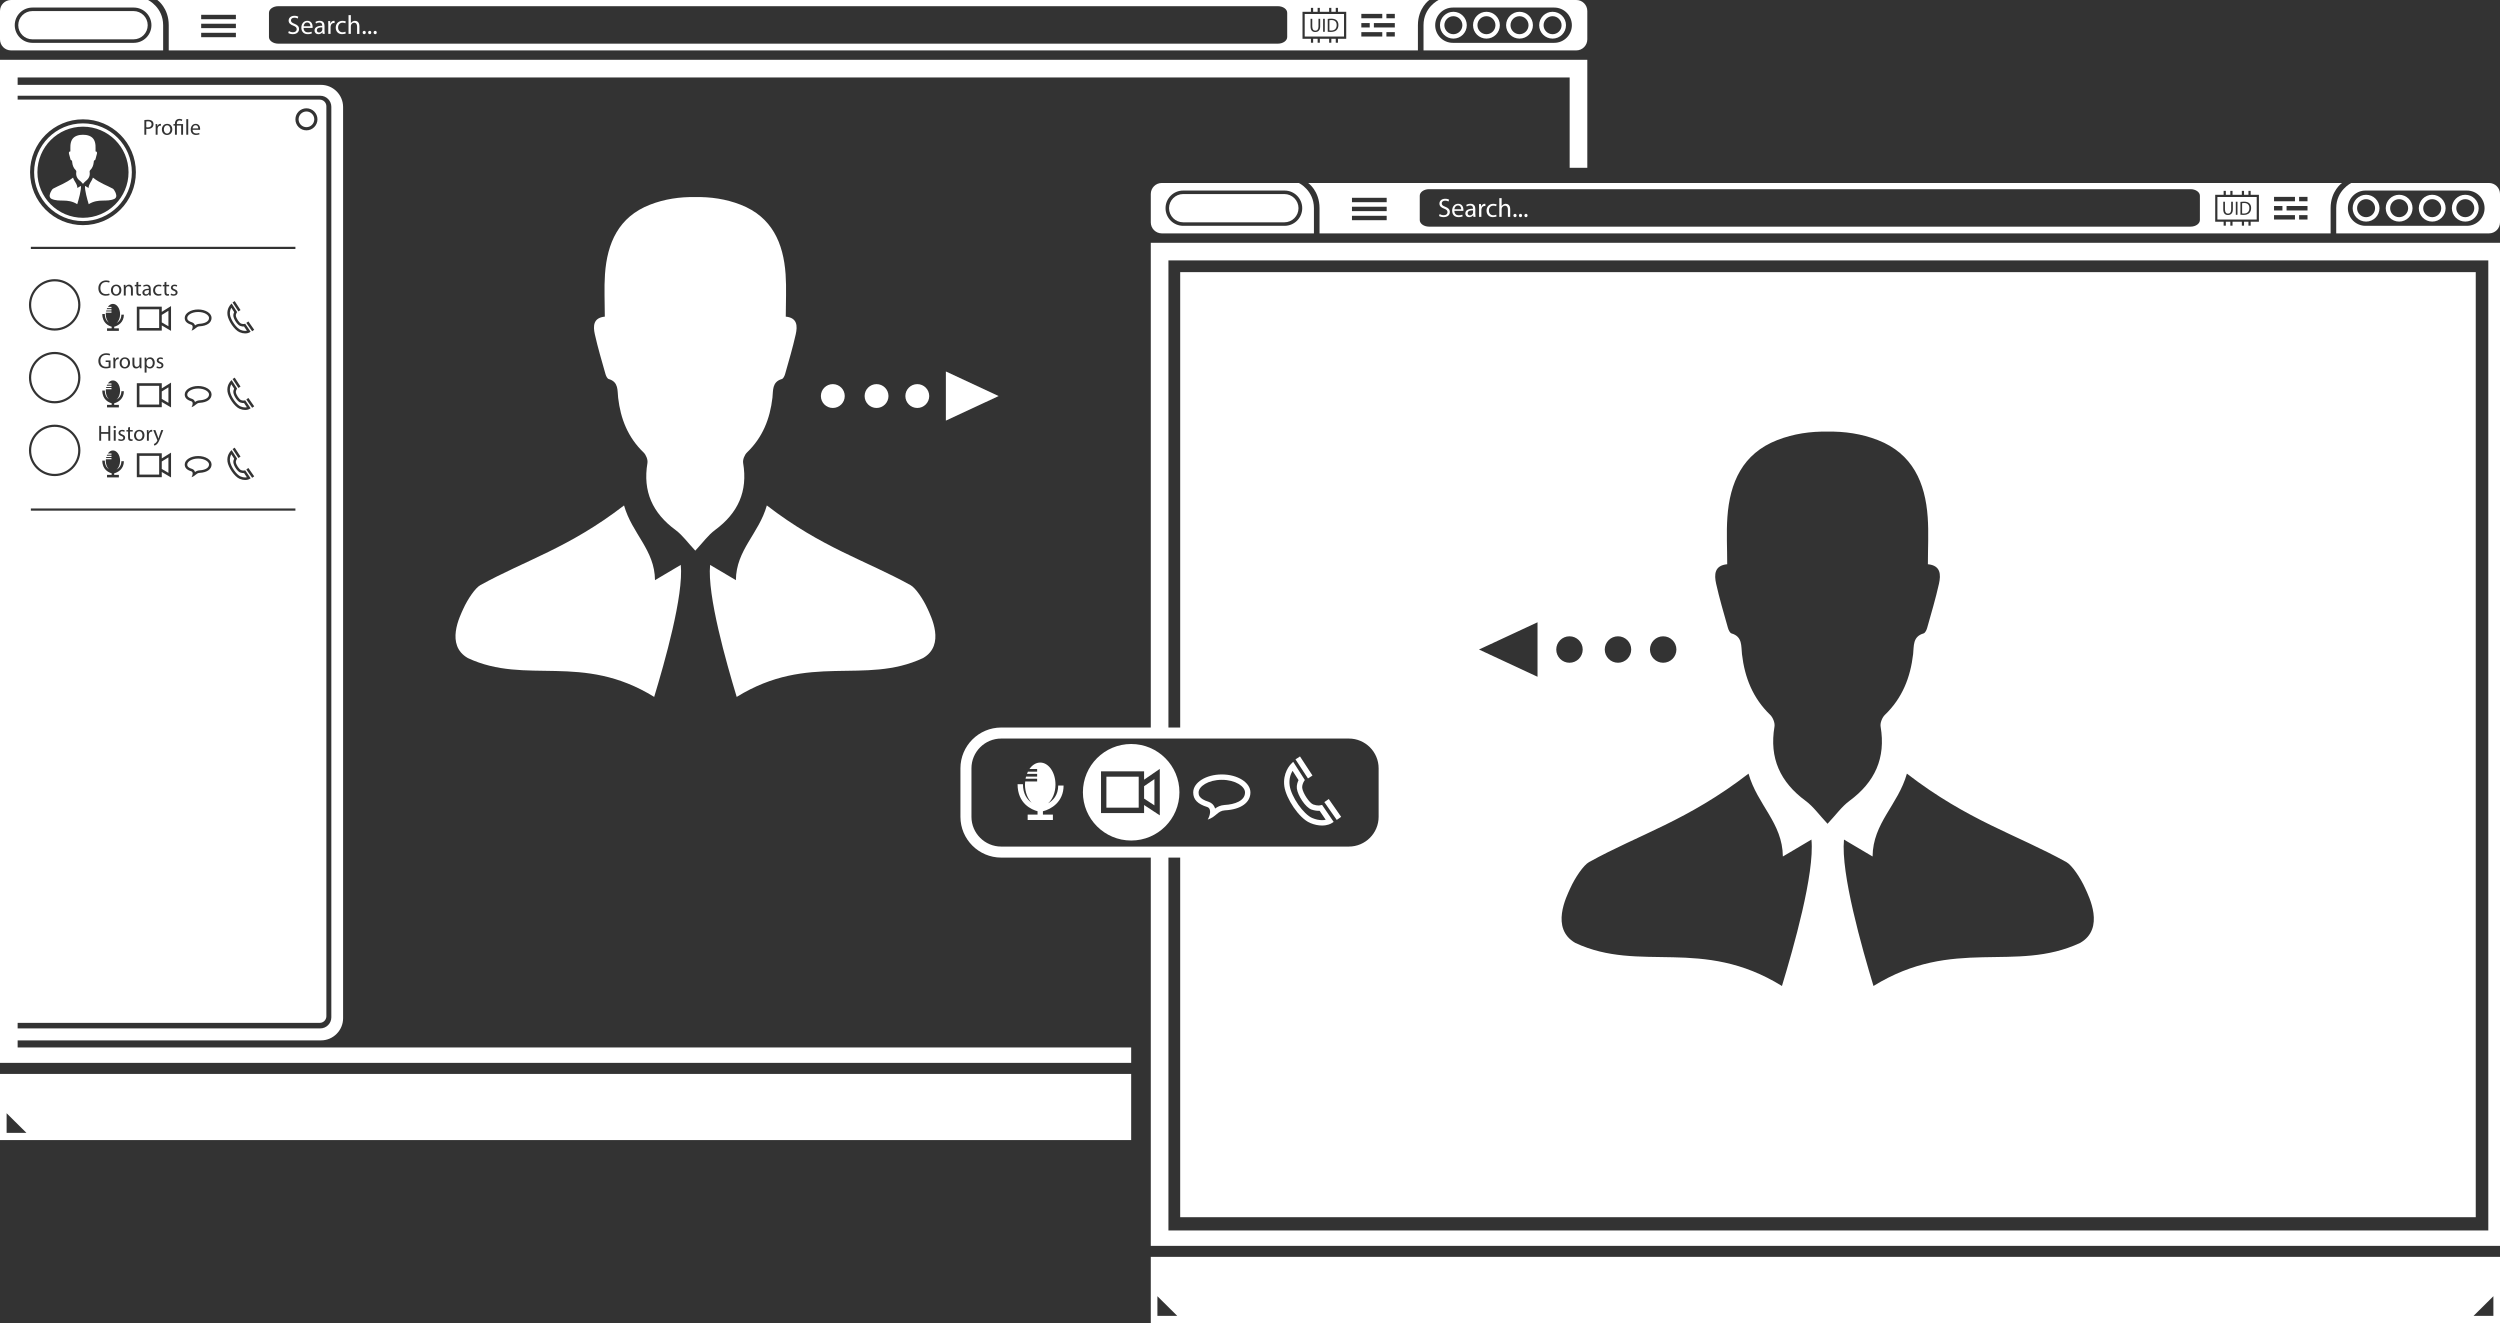<?xml version="1.0" encoding="utf-8"?>
<!-- Generator: Adobe Illustrator 16.0.0, SVG Export Plug-In . SVG Version: 6.00 Build 0)  -->
<!DOCTYPE svg PUBLIC "-//W3C//DTD SVG 1.1//EN" "http://www.w3.org/Graphics/SVG/1.1/DTD/svg11.dtd">
<svg version="1.1" id="Layer_2" xmlns="http://www.w3.org/2000/svg" xmlns:xlink="http://www.w3.org/1999/xlink" x="0px" y="0px"
	 width="100%" height="100%" viewBox="0 0 1134 600.125" enable-background="new 0 0 1134 600.125" xml:space="preserve">
<rect x="0" y="0" width="1134" height="600.125" fill="#333333" stroke="none"/>
<g>
	<path fill="#FFFFFF" d="M132.889,14.631c-0.72,0-1.403-0.24-1.871-0.528l-0.264,0.875c0.432,0.288,1.283,0.516,2.063,0.516
		c1.907,0,2.831-1.08,2.831-2.327c0-1.187-0.696-1.847-2.063-2.375c-1.115-0.432-1.607-0.804-1.607-1.559
		c0-0.552,0.42-1.211,1.523-1.211c0.732,0,1.271,0.24,1.535,0.384l0.288-0.852c-0.36-0.204-0.959-0.396-1.787-0.396
		c-1.571,0-2.614,0.936-2.614,2.195c0,1.139,0.815,1.823,2.135,2.291c1.091,0.42,1.523,0.852,1.523,1.607
		C134.58,14.068,133.956,14.631,132.889,14.631z"/>
	<path fill="#FFFFFF" d="M139.548,15.495c0.924,0,1.559-0.192,1.931-0.36l-0.18-0.756c-0.396,0.168-0.852,0.3-1.607,0.3
		c-1.055,0-1.967-0.587-1.991-2.015h4.078c0.012-0.108,0.036-0.276,0.036-0.492c0-1.067-0.504-2.734-2.399-2.734
		c-1.691,0-2.723,1.379-2.723,3.13S137.761,15.495,139.548,15.495z M139.332,10.194c1.188,0,1.475,1.043,1.463,1.715h-3.083
		C137.797,11.177,138.265,10.194,139.332,10.194z"/>
	<path fill="#FFFFFF" d="M142.67,13.84c0,0.839,0.6,1.667,1.775,1.667c0.828,0,1.451-0.408,1.775-0.863h0.036l0.084,0.731h0.959
		c-0.072-0.396-0.096-0.888-0.096-1.391v-2.171c0-1.164-0.432-2.375-2.207-2.375c-0.732,0-1.427,0.204-1.907,0.516l0.24,0.695
		c0.408-0.264,0.971-0.432,1.511-0.432c1.187,0,1.319,0.864,1.319,1.343v0.12C143.917,11.669,142.67,12.437,142.67,13.84z
		 M146.184,12.413v1.007c0,0.108-0.024,0.228-0.06,0.336c-0.168,0.492-0.648,0.972-1.403,0.972c-0.54,0-0.996-0.324-0.996-1.008
		C143.725,12.593,145.032,12.389,146.184,12.413z"/>
	<path fill="#FFFFFF" d="M148.909,15.375h1.043v-3.094c0-0.18,0.024-0.348,0.048-0.492c0.144-0.792,0.672-1.355,1.416-1.355
		c0.144,0,0.251,0.012,0.359,0.036V9.474c-0.096-0.024-0.18-0.036-0.3-0.036c-0.708,0-1.343,0.492-1.607,1.271h-0.048l-0.036-1.139
		h-0.923c0.036,0.54,0.048,1.127,0.048,1.811V15.375z"/>
	<path fill="#FFFFFF" d="M155.184,15.495c0.78,0,1.391-0.192,1.667-0.336l-0.18-0.792c-0.3,0.132-0.696,0.288-1.295,0.288
		c-1.151,0-2.015-0.828-2.015-2.171c0-1.211,0.72-2.194,2.051-2.194c0.576,0,0.971,0.132,1.223,0.275l0.24-0.815
		c-0.288-0.144-0.839-0.3-1.463-0.3c-1.895,0-3.119,1.295-3.119,3.083C152.293,14.308,153.433,15.495,155.184,15.495z"/>
	<path fill="#FFFFFF" d="M159.145,11.873c0-0.204,0.012-0.36,0.072-0.504c0.192-0.576,0.731-1.055,1.415-1.055
		c0.996,0,1.343,0.792,1.343,1.727v3.334h1.056v-3.454c0-2.003-1.248-2.482-2.027-2.482c-0.396,0-0.768,0.12-1.08,0.3
		c-0.324,0.18-0.587,0.443-0.755,0.743h-0.024V6.86h-1.056v8.515h1.056V11.873z"/>
	<path fill="#FFFFFF" d="M165.205,15.507c0.444,0,0.72-0.324,0.72-0.755c0-0.444-0.288-0.756-0.708-0.756s-0.72,0.312-0.72,0.756
		C164.497,15.183,164.785,15.507,165.205,15.507z"/>
	<path fill="#FFFFFF" d="M167.688,15.507c0.444,0,0.72-0.324,0.72-0.755c0-0.444-0.288-0.756-0.708-0.756s-0.72,0.312-0.72,0.756
		C166.981,15.183,167.269,15.507,167.688,15.507z"/>
	<path fill="#FFFFFF" d="M170.172,15.507c0.444,0,0.72-0.324,0.72-0.755c0-0.444-0.288-0.756-0.708-0.756s-0.72,0.312-0.72,0.756
		C169.465,15.183,169.753,15.507,170.172,15.507z"/>
	<path fill="#FFFFFF" d="M654.889,97.631c-0.72,0-1.403-0.24-1.871-0.528l-0.264,0.875c0.432,0.288,1.283,0.516,2.063,0.516
		c1.907,0,2.83-1.08,2.83-2.327c0-1.187-0.695-1.847-2.063-2.375c-1.115-0.432-1.607-0.804-1.607-1.559
		c0-0.552,0.42-1.211,1.523-1.211c0.732,0,1.271,0.24,1.535,0.384l0.288-0.852c-0.36-0.204-0.96-0.396-1.787-0.396
		c-1.571,0-2.614,0.936-2.614,2.195c0,1.139,0.815,1.823,2.135,2.291c1.092,0.42,1.523,0.852,1.523,1.607
		C656.58,97.068,655.956,97.631,654.889,97.631z"/>
	<path fill="#FFFFFF" d="M661.548,98.495c0.924,0,1.56-0.192,1.931-0.36l-0.18-0.756c-0.396,0.168-0.852,0.3-1.607,0.3
		c-1.055,0-1.967-0.587-1.99-2.015h4.078c0.012-0.108,0.035-0.276,0.035-0.492c0-1.067-0.504-2.734-2.398-2.734
		c-1.691,0-2.723,1.379-2.723,3.13S659.761,98.495,661.548,98.495z M661.332,93.194c1.188,0,1.475,1.043,1.463,1.715h-3.082
		C659.797,94.177,660.265,93.194,661.332,93.194z"/>
	<path fill="#FFFFFF" d="M664.67,96.84c0,0.839,0.6,1.667,1.775,1.667c0.827,0,1.451-0.408,1.774-0.863h0.036l0.084,0.731h0.959
		c-0.072-0.396-0.096-0.888-0.096-1.391v-2.171c0-1.164-0.432-2.375-2.207-2.375c-0.731,0-1.427,0.204-1.906,0.516l0.24,0.695
		c0.407-0.264,0.971-0.432,1.511-0.432c1.187,0,1.319,0.864,1.319,1.343v0.12C665.917,94.669,664.67,95.437,664.67,96.84z
		 M668.184,95.413v1.007c0,0.108-0.023,0.228-0.06,0.336c-0.168,0.492-0.647,0.972-1.403,0.972c-0.539,0-0.996-0.324-0.996-1.008
		C665.725,95.593,667.032,95.389,668.184,95.413z"/>
	<path fill="#FFFFFF" d="M670.909,98.375h1.044v-3.094c0-0.18,0.023-0.348,0.047-0.492c0.145-0.792,0.672-1.355,1.416-1.355
		c0.144,0,0.252,0.012,0.359,0.036v-0.996c-0.096-0.024-0.18-0.036-0.3-0.036c-0.708,0-1.343,0.492-1.606,1.271h-0.049l-0.035-1.139
		h-0.924c0.036,0.54,0.048,1.127,0.048,1.811V98.375z"/>
	<path fill="#FFFFFF" d="M677.184,98.495c0.78,0,1.392-0.192,1.668-0.336l-0.18-0.792c-0.301,0.132-0.696,0.288-1.296,0.288
		c-1.151,0-2.015-0.828-2.015-2.171c0-1.211,0.719-2.194,2.051-2.194c0.576,0,0.971,0.132,1.223,0.275l0.24-0.815
		c-0.287-0.144-0.84-0.3-1.463-0.3c-1.895,0-3.119,1.295-3.119,3.083C674.293,97.308,675.434,98.495,677.184,98.495z"/>
	<path fill="#FFFFFF" d="M681.145,94.873c0-0.204,0.012-0.36,0.072-0.504c0.191-0.576,0.731-1.055,1.415-1.055
		c0.995,0,1.343,0.792,1.343,1.727v3.334h1.057v-3.454c0-2.003-1.248-2.482-2.027-2.482c-0.396,0-0.768,0.12-1.08,0.3
		c-0.323,0.18-0.587,0.443-0.755,0.743h-0.024V89.86h-1.055v8.515h1.055V94.873z"/>
	<path fill="#FFFFFF" d="M687.205,98.507c0.443,0,0.719-0.324,0.719-0.755c0-0.444-0.287-0.756-0.707-0.756s-0.72,0.312-0.72,0.756
		C686.497,98.183,686.785,98.507,687.205,98.507z"/>
	<path fill="#FFFFFF" d="M689.688,98.507c0.444,0,0.72-0.324,0.72-0.755c0-0.444-0.287-0.756-0.707-0.756s-0.721,0.312-0.721,0.756
		C688.98,98.183,689.27,98.507,689.688,98.507z"/>
	<path fill="#FFFFFF" d="M692.172,98.507c0.444,0,0.721-0.324,0.721-0.755c0-0.444-0.288-0.756-0.708-0.756s-0.72,0.312-0.72,0.756
		C691.465,98.183,691.753,98.507,692.172,98.507z"/>
	<path fill="#FFFFFF" d="M513.098,475.125H8v-3.209h137.625c5.5,0,10-4.517,10-10.037V48.537c0-5.521-4.5-10.037-10-10.037H8v-3.375
		h704v41h8v-49H0v455h513.098V475.125z M8,463.971h137.042c1.65,0,3-1.354,3-3.011V48.202c0-1.656-1.35-3.011-3-3.011H8v-1.757
		h137.292c2.75,0,5,2.259,5,5.019v413.008c0,2.761-2.25,5.019-5,5.019H8V463.971z M133.998,111.955v1h-120v-1H133.998z
		 M65.479,61.125v-6.656c0.419-0.07,0.969-0.13,1.669-0.13c0.859,0,1.489,0.2,1.889,0.56c0.37,0.32,0.59,0.81,0.59,1.409
		c0,0.61-0.18,1.089-0.52,1.439c-0.46,0.49-1.209,0.739-2.059,0.739c-0.26,0-0.5-0.01-0.7-0.06v2.699H65.479z M70.569,56.288h0.77
		l0.03,0.95h0.04c0.22-0.65,0.75-1.06,1.339-1.06c0.1,0,0.169,0.01,0.25,0.03v0.83c-0.09-0.02-0.18-0.03-0.3-0.03
		c-0.62,0-1.06,0.47-1.179,1.129c-0.02,0.12-0.04,0.26-0.04,0.41v2.579h-0.87v-3.328C70.609,57.227,70.6,56.737,70.569,56.288z
		 M73.43,58.746c0-1.619,1.06-2.568,2.398-2.568c1.389,0,2.329,1.009,2.329,2.489c0,1.789-1.24,2.568-2.409,2.568
		C74.439,61.235,73.43,60.275,73.43,58.746z M83.037,56.288v4.837h-0.87v-4.167h-1.939v4.167h-0.87v-4.167H78.68v-0.67h0.679v-0.26
		c0-1.279,0.75-2.109,2.109-2.109c0.45,0,0.979,0.14,1.229,0.32l-0.25,0.669c-0.21-0.15-0.589-0.28-1.02-0.28
		c-0.929,0-1.199,0.65-1.199,1.419v0.24H83.037z M84.499,61.125v-7.096h0.879v7.096H84.499z M89.008,60.545
		c0.63,0,1.009-0.11,1.339-0.25l0.15,0.63c-0.31,0.14-0.84,0.3-1.609,0.3c-1.489,0-2.378-0.979-2.378-2.439
		c0-1.459,0.859-2.608,2.269-2.608c1.579,0,1.999,1.389,1.999,2.279c0,0.18-0.02,0.32-0.03,0.41h-3.398
		C87.369,60.056,88.129,60.545,89.008,60.545z M51.223,137.838c1.794,0,3.248,2.095,3.248,4.679c0,1.706-0.635,3.192-1.58,4.011
		c1.041-0.598,2.159-1.721,2.159-3.803h1.146c0,3.504-2.649,5.045-4.399,5.48v0.716h2.125v1.146h-2.125h-0.572H48.55v-1.146h2.101
		V148.2c-1.223-0.331-4.25-1.574-4.25-5.761h1.146c0,2.128,0.926,3.304,1.858,3.955c-0.861-0.841-1.428-2.264-1.428-3.876
		c0-0.227,0.025-0.444,0.046-0.663h2.543v-0.572h-2.461c0.03-0.157,0.059-0.312,0.099-0.458h2.362v-0.574H48.4
		c0.062-0.163,0.125-0.321,0.201-0.472h1.965v-0.573H48.93C49.518,138.361,50.328,137.838,51.223,137.838z M50.32,131.663
		c0-1.619,1.059-2.568,2.398-2.568c1.389,0,2.329,1.009,2.329,2.489c0,1.789-1.24,2.568-2.409,2.568
		C51.329,134.151,50.32,133.192,50.32,131.663z M62.029,166.422c0.589,0,1-0.41,1.159-0.8c0.05-0.13,0.08-0.29,0.08-0.45v-2.968
		h0.879v3.518c0,0.5,0.01,0.939,0.04,1.319h-0.78l-0.05-0.79h-0.02c-0.23,0.39-0.74,0.899-1.599,0.899
		c-0.76,0-1.669-0.42-1.669-2.119v-2.829h0.879v2.679C60.949,165.802,61.229,166.422,62.029,166.422z M63.988,129.204v0.67h-1.259
		v2.608c0,0.6,0.17,0.939,0.66,0.939c0.23,0,0.4-0.03,0.51-0.06l0.04,0.66c-0.17,0.07-0.44,0.12-0.78,0.12
		c-0.41,0-0.74-0.13-0.949-0.37c-0.25-0.26-0.34-0.689-0.34-1.259v-2.638h-0.75v-0.67h0.75v-1.159l0.859-0.23v1.389H63.988z
		 M66.409,129.744c-0.45,0-0.919,0.14-1.259,0.36l-0.2-0.58c0.4-0.26,0.979-0.43,1.589-0.43c1.479,0,1.839,1.009,1.839,1.979v1.809
		c0,0.419,0.02,0.83,0.08,1.159h-0.799l-0.07-0.61h-0.03c-0.27,0.38-0.79,0.72-1.479,0.72c-0.979,0-1.479-0.689-1.479-1.389
		c0-1.169,1.04-1.809,2.909-1.799v-0.1C67.508,130.463,67.398,129.744,66.409,129.744z M73.379,139.11v2.344l4.202-2.622v11.253
		l-4.202-2.476v2.366H62.058V139.11H73.379z M72.018,133.442c0.5,0,0.83-0.13,1.08-0.24l0.15,0.66c-0.23,0.12-0.74,0.28-1.389,0.28
		c-1.459,0-2.409-0.99-2.409-2.469c0-1.489,1.02-2.569,2.599-2.569c0.52,0,0.979,0.13,1.219,0.25l-0.2,0.68
		c-0.209-0.12-0.54-0.23-1.019-0.23c-1.109,0-1.709,0.82-1.709,1.829C70.339,132.752,71.059,133.442,72.018,133.442z
		 M76.728,129.204v0.67h-1.259v2.608c0,0.6,0.17,0.939,0.66,0.939c0.23,0,0.4-0.03,0.51-0.06l0.04,0.66
		c-0.17,0.07-0.44,0.12-0.78,0.12c-0.41,0-0.74-0.13-0.949-0.37c-0.25-0.26-0.34-0.689-0.34-1.259v-2.638h-0.75v-0.67h0.75v-1.159
		l0.859-0.23v1.389H76.728z M78.799,131.883c-0.87-0.31-1.279-0.79-1.279-1.369c0-0.78,0.629-1.419,1.669-1.419
		c0.49,0,0.919,0.14,1.189,0.3l-0.22,0.64c-0.19-0.12-0.54-0.28-0.99-0.28c-0.52,0-0.81,0.3-0.81,0.66c0,0.4,0.29,0.58,0.919,0.819
		c0.84,0.32,1.27,0.74,1.27,1.459c0,0.85-0.66,1.449-1.809,1.449c-0.53,0-1.02-0.13-1.359-0.33l0.22-0.669
		c0.26,0.17,0.719,0.35,1.159,0.35c0.64,0,0.939-0.32,0.939-0.72C79.698,132.353,79.448,132.123,78.799,131.883z M62.058,205.592
		h11.322v2.344l4.202-2.622v11.253l-4.202-2.476v2.366H62.058V205.592z M60.8,197.538c0-1.619,1.06-2.568,2.398-2.568
		c1.389,0,2.329,1.009,2.329,2.489c0,1.789-1.24,2.568-2.409,2.568C61.809,200.026,60.8,199.067,60.8,197.538z M66.599,195.079h0.77
		l0.03,0.95h0.04c0.22-0.65,0.75-1.06,1.339-1.06c0.1,0,0.17,0.01,0.25,0.03v0.83c-0.09-0.02-0.18-0.03-0.3-0.03
		c-0.62,0-1.059,0.47-1.179,1.129c-0.02,0.12-0.04,0.26-0.04,0.41v2.579h-0.87v-3.328C66.639,196.019,66.629,195.529,66.599,195.079
		z M71.309,199.537l-1.789-4.458h0.959l1.06,2.858c0.11,0.32,0.23,0.7,0.31,0.99h0.02c0.09-0.29,0.19-0.66,0.31-1.01l0.959-2.838
		h0.93l-1.319,3.448c-0.63,1.659-1.06,2.508-1.659,3.028c-0.43,0.38-0.859,0.53-1.08,0.57l-0.22-0.74c0.22-0.07,0.51-0.21,0.77-0.43
		c0.24-0.19,0.54-0.53,0.74-0.979c0.04-0.09,0.07-0.16,0.07-0.21S71.349,199.646,71.309,199.537z M73.379,182.329v2.366H62.058
		v-10.866h11.322v2.344l4.202-2.622v11.253L73.379,182.329z M65.569,162.204h0.79l0.04,0.83h0.02c0.36-0.59,0.93-0.939,1.719-0.939
		c1.169,0,2.049,0.989,2.049,2.458c0,1.739-1.06,2.599-2.199,2.599c-0.64,0-1.199-0.28-1.489-0.759h-0.02v2.628h-0.87v-5.237
		C65.609,163.164,65.589,162.664,65.569,162.204z M72.379,164.883c-0.87-0.31-1.279-0.79-1.279-1.369
		c0-0.78,0.629-1.419,1.669-1.419c0.49,0,0.919,0.14,1.189,0.3l-0.22,0.64c-0.19-0.12-0.54-0.28-0.99-0.28
		c-0.52,0-0.81,0.3-0.81,0.66c0,0.4,0.29,0.58,0.919,0.819c0.84,0.32,1.27,0.74,1.27,1.459c0,0.85-0.66,1.449-1.809,1.449
		c-0.53,0-1.02-0.13-1.359-0.33l0.22-0.669c0.26,0.17,0.719,0.35,1.159,0.35c0.64,0,0.939-0.32,0.939-0.72
		C73.278,165.353,73.028,165.123,72.379,164.883z M59.619,199.297c0.23,0,0.4-0.03,0.51-0.06l0.04,0.66
		c-0.17,0.07-0.44,0.12-0.78,0.12c-0.41,0-0.74-0.13-0.949-0.37c-0.25-0.26-0.34-0.689-0.34-1.259v-2.638h-0.75v-0.67h0.75v-1.159
		l0.859-0.23v1.389h1.259v0.67h-1.259v2.608C58.959,198.957,59.129,199.297,59.619,199.297z M53.922,215.403v1.146h-2.125h-0.572
		H48.55v-1.146h2.101v-0.721c-1.223-0.331-4.25-1.574-4.25-5.761h1.146c0,2.128,0.926,3.304,1.858,3.955
		c-0.861-0.841-1.428-2.264-1.428-3.876c0-0.227,0.025-0.444,0.046-0.663h2.543v-0.572h-2.461c0.03-0.157,0.059-0.312,0.099-0.458
		h2.362v-0.574H48.4c0.062-0.163,0.125-0.321,0.201-0.472h1.965v-0.573H48.93c0.588-0.844,1.398-1.367,2.293-1.367
		c1.794,0,3.248,2.095,3.248,4.679c0,1.706-0.635,3.192-1.58,4.011c1.041-0.598,2.159-1.721,2.159-3.803h1.146
		c0,3.504-2.649,5.045-4.399,5.48v0.716H53.922z M49.137,195.999v-2.818h0.879v6.736h-0.879v-3.158h-3.258v3.158H45.01v-6.736h0.869
		v2.818H49.137z M47.977,177.236c0-0.227,0.025-0.444,0.046-0.663h2.543v-0.572h-2.461c0.03-0.157,0.059-0.312,0.099-0.458h2.362
		v-0.574H48.4c0.062-0.163,0.125-0.321,0.201-0.472h1.965v-0.573H48.93c0.588-0.844,1.398-1.367,2.293-1.367
		c1.794,0,3.248,2.095,3.248,4.679c0,1.706-0.635,3.192-1.58,4.011c1.041-0.598,2.159-1.721,2.159-3.803h1.146
		c0,3.504-2.649,5.045-4.399,5.48v0.716h2.125v1.146h-2.125h-0.572H48.55v-1.146h2.101v-0.721c-1.223-0.331-4.25-1.574-4.25-5.761
		h1.146c0,2.128,0.926,3.304,1.858,3.955C48.543,180.271,47.977,178.849,47.977,177.236z M51.399,162.204h0.77l0.03,0.95h0.04
		c0.22-0.65,0.75-1.06,1.339-1.06c0.1,0,0.169,0.01,0.25,0.03v0.83c-0.09-0.02-0.18-0.03-0.3-0.03c-0.62,0-1.06,0.47-1.179,1.129
		c-0.02,0.12-0.04,0.26-0.04,0.41v2.579h-0.87v-3.328C51.439,163.144,51.43,162.654,51.399,162.204z M52.02,194.26
		c-0.31,0-0.53-0.24-0.53-0.54c0-0.31,0.23-0.549,0.55-0.549c0.33,0,0.54,0.24,0.54,0.549C52.589,194.02,52.369,194.26,52.02,194.26
		z M52.479,195.079v4.837H51.6v-4.837H52.479z M54.959,200.017c-0.53,0-1.02-0.13-1.359-0.33l0.22-0.669
		c0.26,0.17,0.719,0.35,1.159,0.35c0.64,0,0.939-0.32,0.939-0.72c0-0.419-0.25-0.649-0.899-0.889c-0.87-0.31-1.279-0.79-1.279-1.369
		c0-0.78,0.629-1.419,1.669-1.419c0.49,0,0.919,0.14,1.189,0.3l-0.22,0.64c-0.19-0.12-0.54-0.28-0.99-0.28
		c-0.52,0-0.81,0.3-0.81,0.66c0,0.4,0.29,0.58,0.919,0.819c0.84,0.32,1.27,0.74,1.27,1.459
		C56.768,199.417,56.108,200.017,54.959,200.017z M56.579,167.151c-1.31,0-2.319-0.959-2.319-2.489c0-1.619,1.06-2.568,2.398-2.568
		c1.389,0,2.329,1.009,2.329,2.489C58.987,166.372,57.748,167.151,56.579,167.151z M60.277,134.042h-0.879v-2.789
		c0-0.779-0.29-1.429-1.119-1.429c-0.58,0-1.03,0.41-1.18,0.899c-0.04,0.11-0.06,0.26-0.06,0.41v2.908H56.16v-3.528
		c0-0.5-0.01-0.91-0.04-1.31h0.78l0.05,0.8h0.02c0.24-0.46,0.8-0.91,1.599-0.91c0.67,0,1.709,0.4,1.709,2.059V134.042z
		 M48.118,133.412c0.53,0,1.07-0.11,1.419-0.28l0.18,0.69c-0.32,0.16-0.959,0.32-1.779,0.32c-1.899,0-3.328-1.2-3.328-3.408
		c0-2.109,1.429-3.538,3.518-3.538c0.839,0,1.369,0.18,1.599,0.3l-0.21,0.709c-0.33-0.16-0.799-0.28-1.359-0.28
		c-1.579,0-2.628,1.009-2.628,2.778C45.529,132.353,46.479,133.412,48.118,133.412z M48.258,160.235c0.78,0,1.389,0.17,1.679,0.31
		l-0.21,0.71c-0.36-0.16-0.81-0.29-1.489-0.29c-1.639,0-2.708,1.02-2.708,2.708c0,1.709,1.029,2.719,2.599,2.719
		c0.57,0,0.959-0.08,1.159-0.18v-2.009h-1.369v-0.7h2.219v3.238c-0.39,0.14-1.159,0.37-2.069,0.37c-1.02,0-1.859-0.26-2.519-0.889
		c-0.58-0.56-0.939-1.459-0.939-2.509C44.62,161.705,45.999,160.235,48.258,160.235z M133.998,230.625v1h-120v-1H133.998z
		 M86.764,147.299c-2.022-0.623-2.974-1.585-2.974-3.098c0-2.116,2.727-3.832,6.089-3.832c3.362,0,6.088,1.715,6.088,3.832
		c0,2.117-1.97,3.636-5.424,3.81c-1.613,0.112-1.793,1.348-3.672,1.975C87.282,149.323,87.837,147.676,86.764,147.299z
		 M89.879,175.088c3.362,0,6.088,1.715,6.088,3.832c0,2.117-1.97,3.636-5.424,3.81c-1.613,0.112-1.793,1.348-3.672,1.975
		c0.411-0.662,0.966-2.309-0.107-2.686c-2.022-0.623-2.974-1.585-2.974-3.098C83.79,176.803,86.517,175.088,89.879,175.088z
		 M89.879,206.852c3.362,0,6.088,1.715,6.088,3.832c0,2.117-1.97,3.636-5.424,3.81c-1.613,0.112-1.793,1.348-3.672,1.975
		c0.411-0.662,0.966-2.309-0.107-2.686c-2.022-0.623-2.974-1.585-2.974-3.098C83.79,208.567,86.517,206.852,89.879,206.852z
		 M107.552,141.552l-0.196,0.311c-0.122,0.195-0.431,0.822-0.366,1.361c0.136,1.139,1.55,3.26,2.364,3.544
		c0.931,0.327,1.48,0.171,1.482,0.17l0.383-0.089l2.468,3.625l-0.507,0.314c-0.075,0.047-0.77,0.457-1.976,0.457
		c-0.803,0-1.647-0.182-2.511-0.541c-2.403-1.002-5.139-5.237-5.504-7.79c-0.411-2.881,1.306-4.654,1.378-4.728l0.504-0.51
		L107.552,141.552z M105.492,137.2l0.96-0.627l2.655,4.065l-0.959,0.627L105.492,137.2z M114.371,184.969l-2.642-3.791l0.94-0.656
		l2.642,3.792L114.371,184.969z M115.312,216.078l-0.94,0.655l-2.642-3.791l0.94-0.656L115.312,216.078z M114.371,150.25
		l-2.642-3.791l0.94-0.656l2.642,3.792L114.371,150.25z M109.107,175.356l-0.959,0.627l-2.656-4.065l0.96-0.627L109.107,175.356z
		 M104.567,172.904l0.504-0.51l2.481,3.876l-0.196,0.311c-0.122,0.195-0.431,0.822-0.366,1.361c0.136,1.139,1.55,3.26,2.364,3.544
		c0.931,0.327,1.48,0.171,1.482,0.17l0.383-0.089l2.468,3.625l-0.507,0.314c-0.075,0.047-0.77,0.457-1.976,0.457
		c-0.803,0-1.647-0.182-2.511-0.541c-2.403-1.002-5.139-5.237-5.504-7.79C102.778,174.75,104.495,172.978,104.567,172.904z
		 M109.107,207.12l-0.959,0.627l-2.656-4.065l0.96-0.627L109.107,207.12z M104.567,204.667l0.504-0.51l2.481,3.876l-0.196,0.311
		c-0.122,0.195-0.431,0.822-0.366,1.361c0.136,1.139,1.55,3.26,2.364,3.544c0.931,0.327,1.48,0.171,1.482,0.17l0.383-0.089
		l2.468,3.625l-0.507,0.314c-0.075,0.047-0.77,0.457-1.976,0.457c-0.803,0-1.647-0.182-2.511-0.541
		c-2.403-1.002-5.139-5.237-5.504-7.79C102.778,206.514,104.495,204.741,104.567,204.667z M37.639,102.125
		c-13.255,0-24-10.745-24-24s10.745-24,24-24s24,10.745,24,24S50.894,102.125,37.639,102.125z M24.806,126.625
		c6.433,0,11.667,5.234,11.667,11.667s-5.234,11.667-11.667,11.667s-11.667-5.234-11.667-11.667S18.373,126.625,24.806,126.625z
		 M24.806,159.625c6.433,0,11.667,5.234,11.667,11.667s-5.234,11.667-11.667,11.667s-11.667-5.234-11.667-11.667
		S18.373,159.625,24.806,159.625z M24.806,192.625c6.433,0,11.667,5.234,11.667,11.667s-5.234,11.667-11.667,11.667
		s-11.667-5.234-11.667-11.667S18.373,192.625,24.806,192.625z M133.998,54.125c0-2.761,2.238-5,5-5s5,2.239,5,5s-2.238,5-5,5
		S133.998,56.886,133.998,54.125z"/>
	<path fill="#FFFFFF" d="M68.757,56.348c0-0.89-0.629-1.319-1.589-1.319c-0.38,0-0.67,0.03-0.82,0.07v2.619
		c0.19,0.05,0.43,0.07,0.72,0.07C68.118,57.787,68.757,57.277,68.757,56.348z"/>
	<path fill="#FFFFFF" d="M77.257,58.696c0-0.819-0.41-1.859-1.449-1.859c-1.039,0-1.489,0.959-1.489,1.879
		c0,1.06,0.609,1.859,1.469,1.859C76.628,60.575,77.257,59.786,77.257,58.696z"/>
	<path fill="#FFFFFF" d="M88.708,56.808c-0.89,0-1.279,0.819-1.349,1.429h2.568C89.938,57.677,89.698,56.808,88.708,56.808z"/>
	<polygon fill="#FFFFFF" points="76.394,207.453 73.379,209.334 73.379,212.716 76.394,214.491 	"/>
	<polygon fill="#FFFFFF" points="63.245,215.272 72.193,215.272 72.193,213.394 72.193,208.676 72.193,206.778 63.245,206.778 	"/>
	<polygon fill="#FFFFFF" points="63.245,183.508 72.193,183.508 72.193,181.63 72.193,176.913 72.193,175.015 63.245,175.015 	"/>
	<polygon fill="#FFFFFF" points="73.379,180.952 76.394,182.727 76.394,175.689 73.379,177.571 	"/>
	<polygon fill="#FFFFFF" points="72.193,146.912 72.193,142.194 72.193,140.296 63.245,140.296 63.245,148.79 72.193,148.79 	"/>
	<polygon fill="#FFFFFF" points="76.394,140.971 73.379,142.853 73.379,146.234 76.394,148.009 	"/>
	<circle fill="#FFFFFF" cx="138.998" cy="54.125" r="3.556"/>
	<path fill="#FFFFFF" d="M674.251,17.515c3.359,0,6.083-2.724,6.083-6.083s-2.724-6.083-6.083-6.083s-6.083,2.724-6.083,6.083
		S670.892,17.515,674.251,17.515z M674.251,7.349c2.251,0,4.083,1.832,4.083,4.083s-1.832,4.083-4.083,4.083
		s-4.083-1.832-4.083-4.083S672,7.349,674.251,7.349z"/>
	<path fill="#FFFFFF" d="M689.251,17.515c3.359,0,6.083-2.724,6.083-6.083s-2.724-6.083-6.083-6.083s-6.083,2.724-6.083,6.083
		S685.892,17.515,689.251,17.515z M689.251,7.349c2.251,0,4.083,1.832,4.083,4.083s-1.832,4.083-4.083,4.083
		s-4.083-1.832-4.083-4.083S687,7.349,689.251,7.349z"/>
	<path fill="#FFFFFF" d="M659.251,17.515c3.359,0,6.083-2.724,6.083-6.083s-2.724-6.083-6.083-6.083s-6.083,2.724-6.083,6.083
		S655.892,17.515,659.251,17.515z M659.251,7.349c2.251,0,4.083,1.832,4.083,4.083s-1.832,4.083-4.083,4.083
		s-4.083-1.832-4.083-4.083S657,7.349,659.251,7.349z"/>
	<path fill="#FFFFFF" d="M704.251,17.515c3.359,0,6.083-2.724,6.083-6.083s-2.724-6.083-6.083-6.083s-6.083,2.724-6.083,6.083
		S700.892,17.515,704.251,17.515z M704.251,7.349c2.251,0,4.083,1.832,4.083,4.083s-1.832,4.083-4.083,4.083
		s-4.083-1.832-4.083-4.083S702,7.349,704.251,7.349z"/>
	<path fill="#FFFFFF" d="M5,22.863h69c0-2.089,0-8.255,0-11.432C74,3.292,67.167,0,67.167,0H5C2.238,0,0,2.238,0,5v12.863
		C0,20.625,2.238,22.863,5,22.863z M14.688,3.432h46.001c4.418,0,8,3.582,8,8s-3.582,8-8,8H14.688c-4.418,0-8-3.582-8-8
		S10.27,3.432,14.688,3.432z"/>
	<path fill="#FFFFFF" d="M645.709,22.863H715c2.762,0,5-2.238,5-5V5c0-2.762-2.238-5-5-5h-62.458c0,0-6.833,3.292-6.833,11.432
		C645.709,14.608,645.709,20.774,645.709,22.863z M659,3.432h46.001c4.418,0,8,3.582,8,8s-3.582,8-8,8H659c-4.418,0-8-3.582-8-8
		S654.582,3.432,659,3.432z"/>
	<path fill="#FFFFFF" d="M14.688,17.841h45.903c3.54,0,6.409-2.87,6.409-6.409s-2.87-6.409-6.409-6.409H14.688
		c-3.54,0-6.409,2.87-6.409,6.409S11.148,17.841,14.688,17.841z"/>
	<path fill="#FFFFFF" d="M76.542,11.432c0,5.749,0,9.855,0,11.432h566.625c0-1.577,0-5.683,0-11.432
		c0-7.89,5.167-11.432,5.167-11.432H71.375C71.375,0,76.542,3.542,76.542,11.432z M632.687,16.577h-3.812v-2h3.812V16.577z
		 M632.687,12.452h-9.499v-2h9.499V12.452z M628.875,6.286h3.812v2h-3.812V6.286z M617.5,6.286h9.499v2H617.5V6.286z M617.5,10.452
		h3.812v2H617.5V10.452z M617.5,14.577h9.499v2H617.5V14.577z M590.814,5.356h3.823V3.571h1v1.786h2.042V3.571h1v1.786h4.219V3.571
		h1v1.786h2V3.571h1v1.786h3.75v12.229h-3.75v1.786h-1v-1.786h-2v1.786h-1v-1.786h-4.219v1.786h-1v-1.786h-2.042v1.786h-1v-1.786
		h-3.823V5.356z M122,5.807c0-1.657,1.902-3,4.248-3h453.379c2.347,0,4.248,1.343,4.248,3v11c0,1.657-1.901,3-4.248,3H126.248
		c-2.346,0-4.248-1.343-4.248-3V5.807z M91.25,6.708H107v2H91.25V6.708z M91.25,10.765H107v2H91.25V10.765z M91.25,14.875H107v2
		H91.25V14.875z"/>
	<path fill="#FFFFFF" d="M603.917,9.078c-0.395,0-0.693,0.035-0.896,0.079v4.667c0.193,0.035,0.475,0.044,0.772,0.044
		c1.632,0,2.519-0.912,2.519-2.509C606.321,9.964,605.531,9.078,603.917,9.078z"/>
	<path fill="#FFFFFF" d="M609.648,6.356h-17.834v10.229h17.834V6.356z M598.831,11.965c0,1.815-0.956,2.562-2.237,2.562
		c-1.211,0-2.123-0.693-2.123-2.526V8.517h0.771v3.501c0,1.324,0.588,1.886,1.378,1.886c0.877,0,1.438-0.579,1.438-1.886V8.517
		h0.772V11.965z M600.923,14.43h-0.763V8.517h0.763V14.43z M606.26,13.632c-0.553,0.553-1.466,0.851-2.615,0.851
		c-0.544,0-1-0.026-1.386-0.07V8.596c0.465-0.07,1.018-0.123,1.623-0.123c1.097,0,1.878,0.254,2.396,0.737
		c0.526,0.482,0.833,1.166,0.833,2.123C607.11,12.298,606.813,13.088,606.26,13.632z"/>
	<path fill="#FFFFFF" d="M37.639,55.958c-12.242,0-22.167,9.924-22.167,22.167s9.925,22.167,22.167,22.167
		s22.167-9.924,22.167-22.167S49.881,55.958,37.639,55.958z M37.639,98.792c-11.414,0-20.667-9.252-20.667-20.667
		s9.253-20.667,20.667-20.667s20.667,9.252,20.667,20.667S49.053,98.792,37.639,98.792z"/>
	<path fill="#FFFFFF" d="M24.806,148.958c5.882,0,10.667-4.785,10.667-10.667s-4.785-10.667-10.667-10.667
		s-10.667,4.785-10.667,10.667S18.924,148.958,24.806,148.958z"/>
	<path fill="#FFFFFF" d="M24.806,181.958c5.882,0,10.667-4.785,10.667-10.667s-4.785-10.667-10.667-10.667
		s-10.667,4.785-10.667,10.667S18.924,181.958,24.806,181.958z"/>
	<path fill="#FFFFFF" d="M24.806,214.958c5.882,0,10.667-4.785,10.667-10.667s-4.785-10.667-10.667-10.667
		s-10.667,4.785-10.667,10.667S18.924,214.958,24.806,214.958z"/>
	<path fill="#FFFFFF" d="M54.147,131.613c0-0.819-0.41-1.859-1.449-1.859c-1.039,0-1.489,0.959-1.489,1.879
		c0,1.06,0.609,1.859,1.469,1.859C53.518,133.492,54.147,132.702,54.147,131.613z"/>
	<path fill="#FFFFFF" d="M65.479,132.662c0,0.57,0.379,0.84,0.83,0.84c0.629,0,1.029-0.4,1.169-0.81c0.03-0.09,0.05-0.19,0.05-0.28
		v-0.84C66.569,131.553,65.479,131.723,65.479,132.662z"/>
	<path fill="#FFFFFF" d="M67.838,166.462c0.929,0,1.469-0.76,1.469-1.869c0-0.969-0.51-1.799-1.439-1.799
		c-0.6,0-1.159,0.43-1.329,1.089c-0.03,0.11-0.06,0.24-0.06,0.36v0.83c0,0.13,0.02,0.25,0.04,0.36
		C66.679,166.042,67.208,166.462,67.838,166.462z"/>
	<path fill="#FFFFFF" d="M56.638,162.754c-1.039,0-1.489,0.959-1.489,1.879c0,1.06,0.609,1.859,1.469,1.859
		c0.84,0,1.469-0.79,1.469-1.879C58.087,163.793,57.678,162.754,56.638,162.754z"/>
	<path fill="#FFFFFF" d="M64.627,197.488c0-0.819-0.41-1.859-1.449-1.859c-1.039,0-1.489,0.959-1.489,1.879
		c0,1.06,0.609,1.859,1.469,1.859C63.998,199.367,64.627,198.577,64.627,197.488z"/>
	<path fill="#FFFFFF" d="M1134,570.126H522v29.999h612V570.126z M525,596.875v-8.916l9,8.916H525z M1122,596.875l9-8.916v8.916H1122
		z"/>
	<path fill="#FFFFFF" d="M324.348,240.406c10.402-7.667,14.917-17.488,12.738-30.38c-0.25-1.483,0.632-3.706,1.754-4.79
		c7.101-6.825,10.426-15.262,11.541-24.835c0.377-3.245-0.28-7.152,4.269-8.473c0.66-0.19,1.231-1.398,1.468-2.247
		c1.691-6,3.477-11.99,4.833-18.068c0.827-3.713,0.746-7.475-4.529-7.987c0-6.657,0.361-12.958-0.074-19.205
		c-0.986-14.178-6.191-26.03-20.394-31.564c-6.7-2.61-13.602-3.585-20.571-3.469c-6.968-0.117-13.871,0.858-20.571,3.469
		c-14.201,5.535-19.406,17.387-20.393,31.564c-0.436,6.247-0.074,12.547-0.074,19.205c-5.275,0.513-5.357,4.274-4.53,7.987
		c1.356,6.078,3.143,12.068,4.833,18.068c0.237,0.849,0.808,2.057,1.468,2.247c4.549,1.321,3.893,5.229,4.269,8.473
		c1.115,9.573,4.44,18.01,11.541,24.835c1.123,1.084,2.005,3.306,1.755,4.79c-2.179,12.892,2.335,22.712,12.738,30.38
		c3.15,2.319,5.515,5.706,8.964,9.368C318.833,246.111,321.198,242.725,324.348,240.406z"/>
	<path fill="#FFFFFF" d="M283.065,229.266c-24.977,19.266-44.757,24.852-65.212,36.17c-2.245,1.244-5.709,6.297-7.714,10.751
		c-1.46,3.265-8.219,16.397,2.074,22.312c26.6,12.432,51.709-2.651,84.523,17.617c4.724-15.628,13.417-46.068,12.063-59.878
		c-4.08,2.412-7.579,4.484-11.692,6.918C296.987,249.403,286.693,242.106,283.065,229.266z"/>
	<path fill="#FFFFFF" d="M418.692,298.499c10.294-5.915,3.535-19.047,2.075-22.312c-2.004-4.454-5.47-9.507-7.714-10.751
		c-20.455-11.319-40.234-16.904-65.212-36.17c-3.627,12.841-13.921,20.138-14.042,33.89c-4.114-2.434-7.613-4.506-11.692-6.918
		c-1.355,13.81,7.338,44.25,12.062,59.878C366.983,295.848,392.092,310.931,418.692,298.499z"/>
	<path fill="#FFFFFF" d="M40.643,77.886c-0.034-0.207,0.088-0.515,0.245-0.666c0.986-0.948,1.448-2.12,1.603-3.45
		c0.053-0.451-0.039-0.993,0.593-1.176c0.092-0.027,0.171-0.195,0.204-0.313c0.235-0.833,0.482-1.666,0.671-2.509
		c0.115-0.516,0.103-1.039-0.629-1.11c0-0.924,0.05-1.799-0.01-2.667c-0.137-1.969-0.86-3.615-2.833-4.384
		c-0.931-0.362-1.889-0.498-2.857-0.482c-0.968-0.016-1.927,0.12-2.857,0.482c-1.973,0.769-2.696,2.415-2.833,4.384
		c-0.061,0.868-0.011,1.743-0.011,2.667c-0.732,0.071-0.744,0.594-0.628,1.11c0.188,0.844,0.436,1.676,0.671,2.509
		c0.033,0.118,0.112,0.286,0.204,0.313c0.631,0.183,0.541,0.726,0.593,1.176c0.155,1.33,0.617,2.501,1.603,3.45
		c0.156,0.15,0.278,0.459,0.244,0.666c-0.303,1.791,0.324,3.154,1.769,4.219c0.438,0.322,0.767,0.792,1.246,1.301
		c0.479-0.509,0.808-0.979,1.245-1.301C40.319,81.041,40.946,79.677,40.643,77.886z"/>
	<path fill="#FFFFFF" d="M35.091,85.266c-0.017-1.91-1.447-2.924-1.951-4.708c-3.469,2.676-6.216,3.452-9.057,5.024
		c-0.312,0.173-0.793,0.875-1.071,1.493c-0.204,0.453-1.142,2.277,0.288,3.099c3.694,1.727,7.182-0.368,11.74,2.447
		c0.656-2.17,1.863-6.398,1.675-8.316C36.148,84.64,35.662,84.927,35.091,85.266z"/>
	<path fill="#FFFFFF" d="M51.195,85.582c-2.841-1.572-5.588-2.348-9.057-5.024c-0.504,1.784-1.934,2.797-1.951,4.708
		c-0.571-0.338-1.057-0.626-1.624-0.961c-0.188,1.918,1.02,6.146,1.675,8.316c4.558-2.815,8.045-0.72,11.74-2.447
		c1.43-0.822,0.491-2.646,0.288-3.099C51.988,86.457,51.507,85.755,51.195,85.582z"/>
	<polygon fill="#FFFFFF" points="501.862,366.357 516.516,366.357 516.516,363.556 516.516,355.335 516.516,352.314 
		501.862,352.314 	"/>
	<polygon fill="#FFFFFF" points="518.957,362.239 523.639,365.314 523.639,353.412 518.957,356.621 	"/>
	<path fill="#FFFFFF" d="M513.098,337.479c-12.09,0-21.891,9.801-21.891,21.892c0,12.09,9.801,21.891,21.891,21.891
		c12.091,0,21.892-9.801,21.892-21.891C534.989,347.279,525.188,337.479,513.098,337.479z M526.08,369.842l-7.123-4.682v3.639
		H499.42v-18.926h19.537v3.787l7.123-4.885V369.842z"/>
	<path fill="#FFFFFF" d="M554.216,351.289c-7.164,0-12.975,3.655-12.975,8.165c0,3.225,2.027,5.274,6.336,6.602
		c2.289,0.802,1.105,4.312,0.229,5.724c4.006-1.336,4.389-3.969,7.826-4.208c7.361-0.37,11.559-3.606,11.559-8.117
		C567.19,354.944,561.38,351.289,554.216,351.289z M555.464,365.135c-1.943,0.137-3.264,0.854-4.301,1.622
		c-0.031-0.118-0.066-0.235-0.109-0.353c-0.445-1.264-1.393-2.207-2.758-2.682c-4.611-1.422-4.611-3.273-4.611-4.269
		c0-2.706,4.326-5.724,10.531-5.724s10.531,3.018,10.531,5.724C564.747,363.297,559.976,364.907,555.464,365.135z"/>
	<path fill="#FFFFFF" d="M598.874,365.285c-0.006,0.002-1.176,0.334-3.158-0.362c-1.736-0.606-4.75-5.126-5.039-7.554
		c-0.137-1.147,0.52-2.482,0.781-2.899l0.418-0.661l-5.287-8.261l-1.074,1.087c-0.154,0.156-3.813,3.936-2.936,10.074
		c0.777,5.439,6.607,14.466,11.729,16.6c1.84,0.766,3.639,1.152,5.35,1.152c2.572,0,4.053-0.871,4.213-0.972l1.08-0.67l-5.26-7.726
		L598.874,365.285z M599.657,372.02c-1.387,0-2.871-0.324-4.408-0.965c-3.969-1.652-9.525-9.616-10.252-14.691
		c-0.438-3.069,0.512-5.39,1.311-6.725l2.703,4.225c-0.402,0.83-0.939,2.271-0.758,3.793c0.369,3.121,3.875,8.599,6.656,9.572
		c1.262,0.441,2.666,0.618,3.67,0.551l2.758,4.063C600.888,371.943,600.325,372.02,599.657,372.02z"/>
	
		<rect x="586.165" y="346.976" transform="matrix(0.547 0.837 -0.837 0.547 559.464 -337.299)" fill="#FFFFFF" width="10.346" height="2.444"/>
	
		<rect x="599.671" y="366.386" transform="matrix(-0.572 -0.821 0.821 -0.572 648.557 1073.82)" fill="#FFFFFF" width="9.847" height="2.442"/>
	<path fill="#FFFFFF" d="M475.397,364.412c2.015-1.743,3.368-4.912,3.368-8.546c0-5.507-3.098-9.972-6.921-9.972
		c-1.908,0-3.635,1.114-4.887,2.914h3.487v1.221h-4.188c-0.16,0.319-0.296,0.659-0.429,1.005h4.617v1.222h-5.032
		c-0.086,0.315-0.148,0.646-0.212,0.979h5.245v1.221h-5.421c-0.045,0.465-0.098,0.928-0.098,1.411c0,3.438,1.207,6.468,3.042,8.261
		c-1.986-1.386-3.958-3.894-3.958-8.428h-2.442c0,8.924,6.451,11.57,9.058,12.275v1.537h-4.479v2.443h5.7h1.221h4.527v-2.443h-4.529
		v-1.524c3.729-0.928,9.375-4.21,9.375-11.678h-2.442C479.998,360.744,477.615,363.137,475.397,364.412z"/>
	<circle fill="#FFFFFF" cx="377.766" cy="179.646" r="5.41"/>
	<circle fill="#FFFFFF" cx="397.602" cy="179.646" r="5.41"/>
	<circle fill="#FFFFFF" cx="416.085" cy="179.646" r="5.41"/>
	<polygon fill="#FFFFFF" points="429.049,168.501 429.049,190.791 452.986,179.646 	"/>
	<path fill="#FFFFFF" d="M513.098,487.126H0v29.999h513.098V487.126z M3,513.875v-8.916l9,8.916H3z"/>
	<path fill="#FFFFFF" d="M88.395,147.463c0.021,0.055,0.037,0.11,0.052,0.166c0.486-0.36,1.106-0.697,2.018-0.761
		c2.118-0.107,4.356-0.863,4.356-2.667c0-1.269-2.03-2.685-4.942-2.685c-2.912,0-4.942,1.416-4.942,2.685
		c0,0.468,0,1.336,2.164,2.003C87.742,146.427,88.186,146.87,88.395,147.463z"/>
	<path fill="#FFFFFF" d="M104.939,139.595c-0.375,0.626-0.82,1.716-0.615,3.156c0.341,2.382,2.948,6.119,4.811,6.895
		c0.721,0.301,1.417,0.453,2.069,0.453c0.313,0,0.577-0.036,0.788-0.083l-1.294-1.907c-0.472,0.032-1.13-0.05-1.722-0.258
		c-1.305-0.458-2.951-3.027-3.123-4.492c-0.086-0.714,0.166-1.39,0.355-1.781L104.939,139.595z"/>
	<path fill="#FFFFFF" d="M87.101,180.923c0.641,0.223,1.085,0.666,1.293,1.258c0.021,0.055,0.037,0.11,0.052,0.166
		c0.486-0.36,1.106-0.697,2.018-0.761c2.118-0.107,4.356-0.863,4.356-2.667c0-1.269-2.03-2.685-4.942-2.685
		c-2.912,0-4.942,1.416-4.942,2.685C84.937,179.387,84.937,180.255,87.101,180.923z"/>
	<path fill="#FFFFFF" d="M109.135,184.364c0.721,0.301,1.417,0.453,2.069,0.453c0.313,0,0.577-0.036,0.788-0.083l-1.294-1.907
		c-0.472,0.032-1.13-0.05-1.722-0.258c-1.305-0.458-2.951-3.027-3.123-4.492c-0.086-0.714,0.166-1.39,0.355-1.781l-1.269-1.982
		c-0.375,0.626-0.82,1.716-0.615,3.156C104.665,179.851,107.272,183.588,109.135,184.364z"/>
	<path fill="#FFFFFF" d="M87.101,212.687c0.641,0.223,1.085,0.666,1.293,1.258c0.021,0.055,0.037,0.11,0.052,0.166
		c0.486-0.36,1.106-0.697,2.018-0.761c2.118-0.107,4.356-0.863,4.356-2.667c0-1.269-2.03-2.685-4.942-2.685
		c-2.912,0-4.942,1.416-4.942,2.685C84.937,211.151,84.937,212.019,87.101,212.687z"/>
	<path fill="#FFFFFF" d="M109.135,216.127c0.721,0.301,1.417,0.453,2.069,0.453c0.313,0,0.577-0.036,0.788-0.083l-1.294-1.907
		c-0.472,0.032-1.13-0.05-1.722-0.258c-1.305-0.458-2.951-3.027-3.123-4.492c-0.086-0.714,0.166-1.39,0.355-1.781l-1.269-1.982
		c-0.375,0.626-0.82,1.716-0.615,3.156C104.665,211.615,107.272,215.352,109.135,216.127z"/>
	<path fill="#FFFFFF" d="M1134,565.125v-455H522v219.881h-67.847c-10.201,0-18.5,8.299-18.5,18.5v22c0,10.201,8.299,18.5,18.5,18.5
		H522v176.119H1134z M530,118.125h598.696v440H530V389.006h5.334v163.118H1123V123.427H535.334v206.579H530V118.125z
		 M670.873,294.624l26.55-12.36v24.722L670.873,294.624z M793.131,350.918c4.023,14.242,15.439,22.334,15.574,37.588
		c4.562-2.699,8.443-4.998,12.967-7.674c1.503,15.318-8.139,49.08-13.378,66.412c-36.396-22.479-64.243-5.75-93.747-19.539
		c-11.416-6.561-3.92-21.125-2.3-24.746c2.224-4.939,6.065-10.545,8.556-11.924C743.49,378.48,765.428,372.285,793.131,350.918z
		 M727.918,294.625c0-3.313,2.687-6,6-6s6,2.687,6,6s-2.687,6-6,6S727.918,297.938,727.918,294.625z M748.418,294.625
		c0-3.313,2.687-6,6-6s6,2.687,6,6s-2.687,6-6,6S748.418,297.938,748.418,294.625z M783.54,234.633
		c1.095-15.725,6.867-28.87,22.618-35.009c7.432-2.895,15.087-3.977,22.815-3.847c7.729-0.129,15.386,0.952,22.816,3.847
		c15.751,6.139,21.524,19.284,22.618,35.009c0.483,6.928,0.083,13.916,0.083,21.3c5.851,0.568,5.94,4.74,5.023,8.858
		c-1.505,6.741-3.485,13.385-5.36,20.04c-0.263,0.94-0.896,2.28-1.629,2.491c-5.045,1.466-4.315,5.799-4.734,9.397
		c-1.236,10.618-4.924,19.976-12.8,27.545c-1.245,1.203-2.223,3.668-1.946,5.313c2.416,14.299-2.59,25.191-14.127,33.695
		c-3.494,2.572-6.118,6.328-9.944,10.391c-3.825-4.063-6.448-7.818-9.942-10.391c-11.538-8.504-16.544-19.396-14.127-33.695
		c0.275-1.645-0.703-4.109-1.947-5.313c-7.875-7.569-11.563-16.927-12.8-27.545c-0.418-3.599,0.31-7.932-4.735-9.397
		c-0.732-0.211-1.365-1.551-1.629-2.491c-1.873-6.655-3.855-13.299-5.359-20.04c-0.918-4.118-0.826-8.29,5.024-8.858
		C783.458,248.549,783.057,241.561,783.54,234.633z M937.301,391.035c2.489,1.379,6.333,6.984,8.557,11.924
		c1.619,3.621,9.115,18.186-2.302,24.746c-29.502,13.789-57.351-2.939-93.747,19.539c-5.238-17.332-14.881-51.094-13.377-66.412
		c4.524,2.676,8.405,4.975,12.968,7.674c0.134-15.254,11.55-23.346,15.573-37.588C892.676,372.285,914.613,378.48,937.301,391.035z
		 M711.918,300.625c-3.313,0-6-2.687-6-6s2.687-6,6-6s6,2.687,6,6S715.231,300.625,711.918,300.625z M454.153,384.006
		c-7.444,0-13.5-6.056-13.5-13.5v-22c0-7.444,6.056-13.5,13.5-13.5h157.694c7.444,0,13.5,6.056,13.5,13.5v22
		c0,7.444-6.056,13.5-13.5,13.5H454.153z"/>
	<path fill="#FFFFFF" d="M1088.251,100.515c3.359,0,6.083-2.724,6.083-6.083s-2.724-6.083-6.083-6.083s-6.083,2.724-6.083,6.083
		S1084.892,100.515,1088.251,100.515z M1088.251,90.349c2.251,0,4.083,1.832,4.083,4.083s-1.832,4.083-4.083,4.083
		s-4.083-1.832-4.083-4.083S1086,90.349,1088.251,90.349z"/>
	<path fill="#FFFFFF" d="M1103.251,100.515c3.359,0,6.083-2.724,6.083-6.083s-2.724-6.083-6.083-6.083s-6.083,2.724-6.083,6.083
		S1099.892,100.515,1103.251,100.515z M1103.251,90.349c2.251,0,4.083,1.832,4.083,4.083s-1.832,4.083-4.083,4.083
		s-4.083-1.832-4.083-4.083S1101,90.349,1103.251,90.349z"/>
	<path fill="#FFFFFF" d="M1073.251,100.515c3.359,0,6.083-2.724,6.083-6.083s-2.724-6.083-6.083-6.083s-6.083,2.724-6.083,6.083
		S1069.892,100.515,1073.251,100.515z M1073.251,90.349c2.251,0,4.083,1.832,4.083,4.083s-1.832,4.083-4.083,4.083
		s-4.083-1.832-4.083-4.083S1071,90.349,1073.251,90.349z"/>
	<path fill="#FFFFFF" d="M1118.251,100.515c3.359,0,6.083-2.724,6.083-6.083s-2.724-6.083-6.083-6.083s-6.083,2.724-6.083,6.083
		S1114.892,100.515,1118.251,100.515z M1118.251,90.349c2.251,0,4.083,1.832,4.083,4.083s-1.832,4.083-4.083,4.083
		s-4.083-1.832-4.083-4.083S1116,90.349,1118.251,90.349z"/>
	<path fill="#FFFFFF" d="M596,105.863c0-2.089,0-8.255,0-11.432c0-8.14-6.833-11.432-6.833-11.432H527c-2.762,0-5,2.238-5,5v12.863
		c0,2.762,2.238,5,5,5H596z M536.688,86.432h46.001c4.418,0,8,3.582,8,8s-3.582,8-8,8h-46.001c-4.418,0-8-3.582-8-8
		S532.27,86.432,536.688,86.432z"/>
	<path fill="#FFFFFF" d="M1059.709,105.863H1129c2.762,0,5-2.238,5-5V88c0-2.762-2.238-5-5-5h-62.458c0,0-6.833,3.292-6.833,11.432
		C1059.709,97.608,1059.709,103.774,1059.709,105.863z M1073,86.432h46.001c4.418,0,8,3.582,8,8s-3.582,8-8,8H1073
		c-4.418,0-8-3.582-8-8S1068.582,86.432,1073,86.432z"/>
	<path fill="#FFFFFF" d="M536.688,100.841h45.903c3.54,0,6.409-2.87,6.409-6.409s-2.869-6.409-6.409-6.409h-45.903
		c-3.539,0-6.409,2.87-6.409,6.409S533.148,100.841,536.688,100.841z"/>
	<path fill="#FFFFFF" d="M598.542,94.432c0,5.749,0,9.855,0,11.432h458.625c0-1.577,0-5.683,0-11.432
		c0-7.89,5.167-11.432,5.167-11.432H593.375C593.375,83,598.542,86.542,598.542,94.432z M1046.687,99.577h-3.812v-2h3.812V99.577z
		 M1046.687,95.452h-9.499v-2h9.499V95.452z M1042.875,89.286h3.812v2h-3.812V89.286z M1031.5,89.286h9.499v2h-9.499V89.286z
		 M1031.5,93.452h3.812v2h-3.812V93.452z M1031.5,97.577h9.499v2h-9.499V97.577z M1004.814,88.356h3.823v-1.786h1v1.786h2.042
		v-1.786h1v1.786h4.219v-1.786h1v1.786h2v-1.786h1v1.786h3.75v12.229h-3.75v1.786h-1v-1.786h-2v1.786h-1v-1.786h-4.219v1.786h-1
		v-1.786h-2.042v1.786h-1v-1.786h-3.823V88.356z M644,88.807c0-1.657,1.902-3,4.248-3h345.379c2.347,0,4.248,1.343,4.248,3v11
		c0,1.657-1.901,3-4.248,3H648.248c-2.346,0-4.248-1.343-4.248-3V88.807z M613.25,89.708H629v2h-15.75V89.708z M613.25,93.765H629v2
		h-15.75V93.765z M613.25,97.875H629v2h-15.75V97.875z"/>
	<path fill="#FFFFFF" d="M1017.917,92.078c-0.395,0-0.693,0.035-0.896,0.079v4.667c0.193,0.035,0.475,0.044,0.772,0.044
		c1.632,0,2.519-0.912,2.519-2.509C1020.321,92.964,1019.531,92.078,1017.917,92.078z"/>
	<path fill="#FFFFFF" d="M1023.648,89.356h-17.834v10.229h17.834V89.356z M1012.831,94.965c0,1.815-0.956,2.562-2.237,2.562
		c-1.211,0-2.123-0.693-2.123-2.526v-3.483h0.771v3.501c0,1.324,0.588,1.886,1.378,1.886c0.877,0,1.438-0.579,1.438-1.886v-3.501
		h0.772V94.965z M1014.923,97.43h-0.763v-5.913h0.763V97.43z M1020.26,96.632c-0.553,0.553-1.466,0.851-2.615,0.851
		c-0.544,0-1-0.026-1.386-0.07v-5.816c0.465-0.07,1.018-0.123,1.623-0.123c1.097,0,1.878,0.254,2.396,0.737
		c0.526,0.482,0.833,1.166,0.833,2.123C1021.11,95.298,1020.813,96.088,1020.26,96.632z"/>
</g>
</svg>
